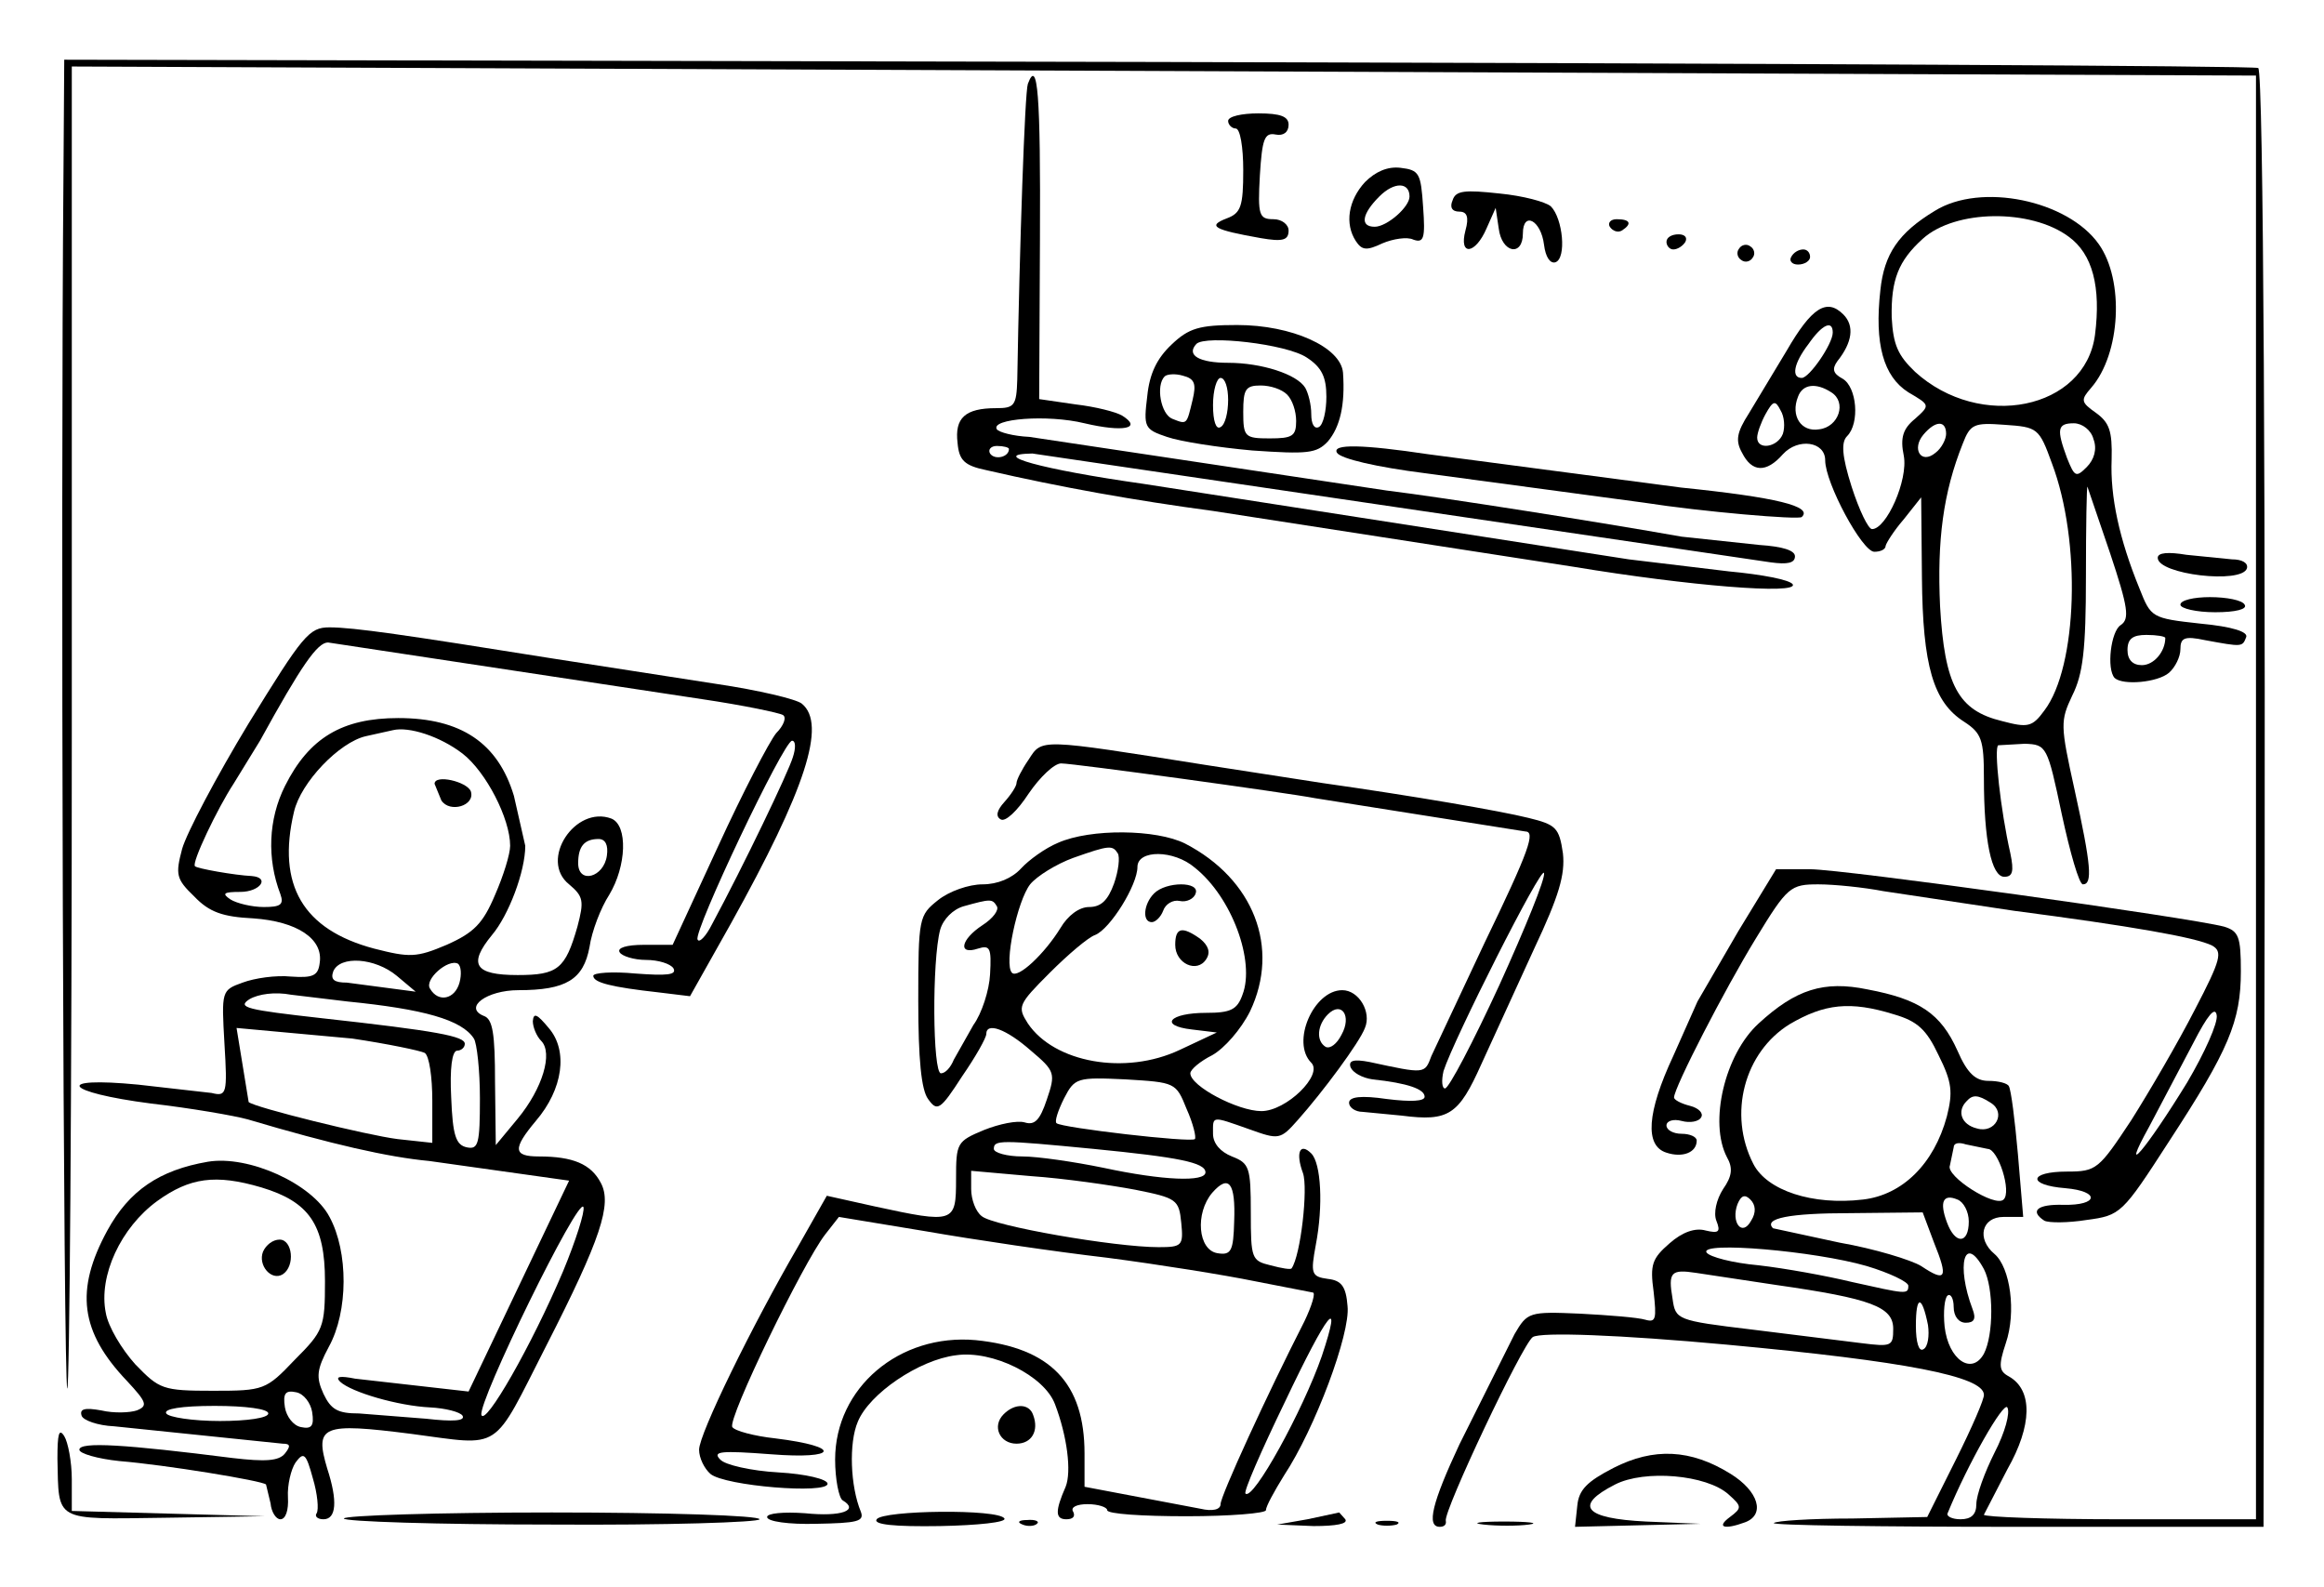 <?xml version="1.0" encoding="UTF-8"?>
<!-- Generated by Pixelmator Pro 3.6.12 -->
<svg width="410" height="280" viewBox="0 0 410 280" xmlns="http://www.w3.org/2000/svg">
    <g id="g1">
        <path id="path2" fill="#000000" stroke="none" d="M 11.2 30.267 C 10.667 90.933 11.2 244.267 11.867 244.933 C 12.267 245.467 12.667 193.067 12.667 128.8 L 12.667 11.733 L 398 13.333 L 398 268 L 374 268 C 360.8 268 350 267.6 350 267.2 L 354.133 259.2 C 358.533 251.467 358.667 245.2 354.4 242.8 C 352.667 241.867 352.533 240.933 353.867 236.933 C 355.733 231.467 354.667 223.6 351.867 221.2 C 348.667 218.533 349.6 214.667 353.467 214.667 L 356.933 214.667 L 356 203.6 C 355.467 197.6 354.8 192.267 354.4 191.6 C 354.133 191.067 352.533 190.667 350.8 190.667 C 348.533 190.667 347.067 189.333 345.333 185.333 C 342.4 178.8 338.667 176.267 329.467 174.533 C 321.733 172.933 316.8 174.533 310.267 180.533 C 304.267 186 301.467 198 304.667 204.133 C 305.733 206 305.6 207.467 304 209.733 C 302.8 211.6 302.267 214 302.8 215.333 C 303.6 217.333 303.2 217.6 300.933 217.067 C 299.067 216.533 296.8 217.333 294.533 219.333 C 291.467 222 291.067 223.067 291.733 227.867 C 292.267 232.667 292.133 233.333 290.267 232.8 C 288.933 232.4 283.867 232 278.8 231.733 C 269.733 231.333 269.467 231.467 267.2 235.333 L 257.467 254.8 C 252.667 265.067 251.6 269.333 254 269.333 C 254.8 269.333 255.2 268.933 255.067 268.267 C 254.667 266.533 268.533 237.2 270.4 235.867 C 271.733 234.933 285.867 235.467 304.667 237.2 C 336.267 240.133 349.867 242.8 350 246 C 350.133 246.667 347.867 251.867 345.067 257.467 L 340 267.6 L 326.8 267.867 C 319.467 267.867 313.333 268.267 312.933 268.667 C 312.533 269.067 331.867 269.333 355.733 269.333 L 399.333 269.333 L 399.467 192.267 C 399.733 90.533 399.333 12.8 398.4 12 C 398.133 11.6 310.8 11.2 204.533 10.933 L 11.333 10.533 L 11.2 30.267 Z M 334.133 178.933 C 338.267 180.133 339.867 181.6 342 186.133 C 344.4 190.933 344.533 192.667 343.467 196.933 C 341.2 205.333 335.6 210.8 328.667 211.6 C 319.733 212.667 311.733 210 309.333 205.333 C 304.8 196.533 307.733 185.6 315.733 180.667 C 321.867 177.067 326.4 176.533 334.133 178.933 Z M 351.2 194.533 C 354 196.267 352 200 348.8 199.067 C 346 198.4 345.2 196 346.933 194.267 C 348 193.067 348.933 193.067 351.2 194.533 Z M 350.667 202.667 C 352.533 202.667 354.933 210.267 353.467 211.6 C 352 213.067 343.2 207.467 344 205.6 L 344.667 202.4 C 344.667 201.6 345.6 201.467 346.8 201.867 L 350.667 202.667 Z M 308.933 215.333 C 307.333 218.267 305.333 215.6 306.533 212.4 C 307.2 210.8 307.867 210.667 308.8 211.6 C 309.733 212.533 309.867 213.867 308.933 215.333 Z M 347.333 215.467 C 347.333 219.467 344.933 219.6 343.467 215.6 C 342.133 212 342.8 210.533 345.333 211.6 C 346.4 212 347.333 213.733 347.333 215.467 Z M 341.2 219.2 C 343.733 225.467 343.333 226.267 338.933 223.333 C 337.2 222.267 330.667 220.267 324.533 219.2 L 312.8 216.667 C 311.067 214.933 315.6 214 326.4 214 L 339.2 213.867 L 341.2 219.2 Z M 329.333 223.333 C 333.333 224.533 336.667 226.133 336.667 226.8 C 336.667 228.4 336.267 228.267 326.667 226.133 C 322.267 225.067 314.933 223.733 310.267 223.2 C 305.733 222.8 301.6 221.733 301.067 220.933 C 299.867 218.933 320.133 220.667 329.333 223.333 Z M 350 223.867 C 351.733 227.2 351.733 235.467 350 238.8 C 347.867 242.667 343.733 239.867 343.067 234 C 342.8 231.333 343.067 228.933 343.6 228.533 C 344.133 228.133 344.667 229.067 344.667 230.533 C 344.667 232.267 345.6 233.333 346.8 233.333 C 348.267 233.333 348.667 232.667 348 230.933 C 345.067 223.2 346.533 217.467 350 223.867 Z M 313.333 226.667 C 330.133 229.067 334 230.533 334 234.4 C 334 237.467 333.733 237.6 328.4 236.933 L 309.067 234.533 C 295.733 232.933 295.6 232.8 295.067 229.067 C 294.267 224.4 294.8 223.867 299.2 224.533 L 313.333 226.667 Z M 340.133 233.733 C 340.4 235.6 340.133 237.6 339.333 238 C 338.533 238.533 338 236.8 338 233.867 C 338 228.4 339.067 228.4 340.133 233.733 Z M 351.867 256.267 C 350.133 259.733 348.667 263.733 348.667 265.333 C 348.667 267.2 347.733 268 345.867 268 C 344.4 268 343.333 267.467 343.6 266.933 C 347.2 258.133 353.467 247.2 354.133 248.267 C 354.667 249.2 353.733 252.667 351.867 256.267 Z"/>
        <path id="path3" fill="#000000" stroke="none" d="M 181.333 14.8 C 180.8 16.267 179.867 43.467 179.467 66.933 C 179.333 71.6 178.933 72 175.733 72 C 170.267 72 168.4 73.733 168.933 78.133 C 169.2 81.2 170.133 82.133 174 82.933 C 187.333 86 200.133 88.267 214 90.133 L 277.733 100 C 297.867 103.333 317.333 104.933 316.267 103.067 C 315.733 102.267 310.8 101.333 305.067 100.8 L 287.333 98.667 L 201.6 85.333 C 183.733 82.8 174.133 80.133 182.133 80 L 312.4 99.2 C 315.333 99.6 316.667 99.333 316.667 98.133 C 316.667 97.067 314.4 96.4 310.4 96.133 L 296.667 94.667 C 282.4 92.133 254.533 87.733 244.667 86.533 L 181.6 77.067 C 178.8 76.933 176.267 76.267 175.867 75.733 C 174.667 73.867 184.8 73.067 191.333 74.667 C 198.133 76.267 201.6 75.6 198 73.333 C 196.933 72.667 193.2 71.733 189.733 71.333 L 183.333 70.4 L 183.467 42.4 C 183.6 16.533 183.067 10.133 181.333 14.8 Z M 178 79.2 C 178 80.667 175.467 81.2 174.667 80 C 174.267 79.333 174.8 78.667 175.867 78.667 C 177.067 78.667 178 78.933 178 79.2 Z"/>
        <path id="path4" fill="#000000" stroke="none" d="M 216.667 21.333 C 216.667 22 217.333 22.667 218 22.667 C 218.8 22.667 219.333 26 219.333 30 C 219.333 36.4 218.933 37.6 216.4 38.533 C 212.933 39.867 214.133 40.533 222.4 42 C 226.267 42.667 227.333 42.4 227.333 40.667 C 227.333 39.6 226.133 38.667 224.667 38.667 C 222.133 38.667 221.867 38 222.267 30.933 C 222.667 24.533 223.067 23.333 225.067 23.733 C 226.4 24 227.333 23.333 227.333 22 C 227.333 20.533 225.867 20 222 20 C 219.067 20 216.667 20.533 216.667 21.333 Z"/>
        <path id="path6" fill="#000000" stroke="none" d="M 240.8 32.133 C 237.867 35.333 237.2 39.467 239.2 42.533 C 240.267 44.133 241.067 44.267 243.867 42.933 C 245.733 42.133 248.267 41.733 249.333 42.267 C 251.2 42.933 251.467 42 251.067 36.533 C 250.667 30.533 250.4 30 247.067 29.6 C 244.8 29.333 242.667 30.267 240.8 32.133 Z M 248.667 34.667 C 248.667 36.533 244.667 40 242.533 40 C 239.867 40 240.267 37.733 243.333 34.667 C 246 32 248.667 32.133 248.667 34.667 Z"/>
        <path id="path7" fill="#000000" stroke="none" d="M 256.267 35.333 C 255.733 36.533 256.133 37.333 257.467 37.333 C 258.8 37.333 259.2 38.267 258.533 40.667 C 257.333 45.2 260.267 44.933 262.267 40.267 L 263.867 36.667 L 264.4 40.267 C 264.933 44.667 268.667 45.333 268.667 41.2 C 268.667 37.2 271.867 38.8 272.4 43.2 C 272.667 45.333 273.467 46.533 274.4 46.267 C 276.4 45.6 275.733 38.533 273.6 36.4 C 272.667 35.6 268.667 34.533 264.533 34.133 C 258.4 33.467 256.8 33.6 256.267 35.333 Z"/>
        <path id="path8" fill="#000000" stroke="none" d="M 341.333 37.2 C 334.933 41.067 332.4 44.8 331.733 51.2 C 330.667 60.667 332.267 66.4 336.667 69.2 C 340.533 71.467 340.533 71.467 337.867 73.867 C 335.733 75.6 335.2 77.2 335.867 80.4 C 336.667 84.667 332.8 93.333 330.267 93.333 C 329.6 93.333 328 90 326.667 85.867 C 324.933 80.4 324.8 78 325.867 76.933 C 328.133 74.667 327.6 68.267 325.067 66.8 C 323.333 65.867 323.2 65.067 324.133 63.733 C 326.8 60.4 327.2 57.467 325.2 55.467 C 322.267 52.533 319.6 54.267 315.2 61.867 L 308.533 72.933 C 306.4 76.267 306.133 77.733 307.333 79.867 C 309.067 83.333 311.6 83.467 314.533 80.133 C 317.2 77.2 322 77.867 322 81.2 C 322 85.2 328.533 97.333 330.667 97.333 C 331.733 97.333 332.667 96.933 332.667 96.267 C 332.8 95.733 334.133 93.6 335.867 91.6 L 338.933 87.733 L 339.067 101.867 C 339.2 117.467 341.067 123.867 346.533 127.333 C 349.6 129.333 350 130.533 350 137.2 C 350 148.267 351.333 154.667 353.6 154.667 C 355.067 154.667 355.333 153.733 354.667 150.533 C 352.933 142.933 351.733 131.867 352.533 131.467 L 357.2 131.2 C 361.067 131.333 361.2 131.6 363.733 143.6 C 365.2 150.4 366.8 156 367.467 156 C 369.2 156 368.933 152.667 366 139.333 C 363.467 127.867 363.467 127.2 365.6 122.667 C 367.467 118.933 368 114.667 368 101.733 C 368 92.8 368.133 85.6 368.267 85.867 L 372.267 97.6 C 375.467 107.2 375.733 109.2 374.133 110.267 C 372.4 111.333 371.6 118 373.067 119.6 C 374.533 120.933 380.667 120.4 382.667 118.667 C 383.733 117.733 384.667 115.867 384.667 114.533 C 384.667 112.533 385.333 112.133 389.067 112.933 C 395.6 114.133 395.6 114.133 396.267 112.4 C 396.667 111.467 393.867 110.533 388.133 110 C 379.6 109.067 379.467 108.933 377.467 103.867 C 373.867 95.067 372.267 87.6 372.533 81.067 C 372.667 76 372.133 74.533 369.733 72.8 C 367.067 70.933 367.067 70.533 368.933 68.4 C 374.133 62.4 374.8 49.467 370.267 43.067 C 364.8 35.333 349.467 32.133 341.333 37.2 Z M 364.933 41.733 C 369.2 44.8 370.667 50.667 369.6 59.067 C 367.867 72.267 349.333 76 337.867 65.6 C 334.8 62.667 334 60.8 333.733 56 C 333.6 49.333 334.933 46 339.2 42.133 C 344.933 36.933 358.267 36.8 364.933 41.733 Z M 323.333 58.667 C 323.333 60.667 319.2 66.667 317.867 66.667 C 316 66.667 316.4 64.133 319.067 60.667 C 321.467 57.2 323.333 56.4 323.333 58.667 Z M 323.067 69.2 C 325.867 70.933 324.4 75.333 320.933 75.733 C 317.733 76.267 315.867 73.333 317.2 70 C 318 67.733 320.4 67.467 323.067 69.2 Z M 314.533 76.533 C 313.6 78.933 310 79.467 310 77.2 C 310 76.4 310.667 74.533 311.467 73.067 C 312.8 70.667 313.2 70.533 314.133 72.4 C 314.8 73.467 314.933 75.333 314.533 76.533 Z M 343.333 76.533 C 343.333 77.467 342.533 79.067 341.467 79.867 C 338.933 82 337.2 79.2 339.333 76.667 C 341.467 74.133 343.333 74.133 343.333 76.533 Z M 362 81.733 C 367.2 95.467 366.533 117.6 360.667 125.333 C 358.533 128.267 357.733 128.4 353.2 127.2 C 345.467 125.333 343.067 120.933 342.267 106.933 C 341.733 95.333 342.8 86.933 346.267 78.267 C 347.6 74.8 348.267 74.533 353.6 74.933 C 359.467 75.333 359.733 75.467 362 81.733 Z M 369.333 77.467 C 370 79.2 369.467 81.067 368.133 82.4 C 366.267 84.267 366 84.133 364.667 80.8 C 362.8 75.733 362.933 74.667 365.867 74.667 C 367.333 74.667 368.933 75.867 369.333 77.467 Z M 382 112.533 C 382 114.933 380 117.333 377.867 117.333 C 376.267 117.333 375.333 116.4 375.333 114.667 C 375.333 112.667 376.267 112 378.667 112 C 380.533 112 382 112.267 382 112.533 Z"/>
        <path id="path10" fill="#000000" stroke="none" d="M 284 40 C 284.533 40.8 285.467 41.067 286.133 40.667 C 288 39.467 287.6 38.667 285.2 38.667 C 284.133 38.667 283.6 39.333 284 40 Z"/>
        <path id="path11" fill="#000000" stroke="none" d="M 294 42.667 C 294 43.333 294.533 44 295.2 44 C 296 44 296.933 43.333 297.333 42.667 C 297.733 41.867 297.2 41.333 296.133 41.333 C 294.933 41.333 294 41.867 294 42.667 Z"/>
        <path id="path12" fill="#000000" stroke="none" d="M 306.8 43.867 C 306.267 44.533 306.533 45.467 307.2 45.867 C 307.867 46.4 308.8 46.133 309.2 45.467 C 309.733 44.8 309.467 43.867 308.8 43.467 C 308.133 42.933 307.2 43.2 306.8 43.867 Z"/>
        <path id="path13" fill="#000000" stroke="none" d="M 316 45.333 C 315.6 46 316.133 46.667 317.2 46.667 C 318.4 46.667 319.333 46 319.333 45.333 C 319.333 44.533 318.8 44 318.133 44 C 317.333 44 316.4 44.533 316 45.333 Z"/>
        <path id="path14" fill="#000000" stroke="none" d="M 206.667 60.8 C 204.133 63.2 202.8 65.867 202.4 69.867 C 201.733 75.333 201.867 75.733 205.867 77.067 C 208.133 77.867 214.933 78.933 220.933 79.467 C 230.667 80.133 232.267 80 234.267 77.867 C 236.4 75.333 237.333 71.467 236.933 65.733 C 236.533 61.2 227.867 57.333 218.267 57.333 C 211.6 57.333 209.733 57.867 206.667 60.8 Z M 230.533 63.067 C 233.2 64.8 234 66.533 234 70 C 234 72.4 233.467 74.933 232.667 75.333 C 231.867 75.733 231.333 74.8 231.333 73.067 C 231.333 71.333 230.8 69.333 230.267 68.4 C 228.8 66 222.533 64 216.667 64 C 211.6 64 209.2 62.667 211.067 60.667 C 212.667 59.067 226.933 60.667 230.533 63.067 Z M 210.4 70.533 C 209.333 74.933 209.467 74.933 206.8 73.867 C 204.8 73.067 203.867 68 205.467 66.4 C 205.867 66 207.333 65.867 208.667 66.267 C 210.8 66.8 211.067 67.733 210.4 70.533 Z M 216.667 70.533 C 216.667 72.8 216.133 74.933 215.333 75.333 C 214.533 75.867 214 74.267 214 71.467 C 214 68.8 214.667 66.667 215.333 66.667 C 216.133 66.667 216.667 68.4 216.667 70.533 Z M 227.067 69.6 C 228 70.533 228.667 72.533 228.667 74.267 C 228.667 76.933 228 77.333 224 77.333 C 219.6 77.333 219.333 77.067 219.333 72.667 C 219.333 68.667 219.733 68 222.4 68 C 224.133 68 226.133 68.667 227.067 69.6 Z"/>
        <path id="path15" fill="#000000" stroke="none" d="M 235.867 79.867 C 236.533 80.933 242.933 82.4 251.333 83.467 L 290 88.667 C 300.267 90.267 317.333 91.733 317.867 91.2 C 319.867 89.333 313.467 87.733 296.533 86 L 252 80.133 C 240.4 78.4 234.933 78.267 235.867 79.867 Z"/>
        <path id="path16" fill="#000000" stroke="none" d="M 380.667 98.4 C 380.667 101.333 395.467 103.067 396.4 100.267 C 396.667 99.333 395.6 98.667 393.733 98.667 L 385.733 97.867 C 382.533 97.333 380.667 97.467 380.667 98.4 Z"/>
        <path id="path17" fill="#000000" stroke="none" d="M 384.667 106.667 C 384.667 107.333 387.467 108 390.8 108 C 394.4 108 396.533 107.467 396 106.667 C 395.6 105.867 392.8 105.333 389.867 105.333 C 387.067 105.333 384.667 105.867 384.667 106.667 Z"/>
        <path id="path18" fill="#000000" stroke="none" d="M 43.867 127.6 C 38.133 137.067 32.933 146.933 32.133 149.733 C 30.933 154.267 31.067 155.067 34.267 158.133 C 36.933 160.933 39.333 161.733 44.667 162 C 52.4 162.533 57.067 165.6 56.4 169.867 C 56.133 172.133 55.2 172.533 51.333 172.267 C 48.667 172 44.933 172.533 42.8 173.333 C 39.067 174.667 39.067 174.8 39.6 184.133 C 40.133 192.933 40 193.467 37.333 192.8 L 24.4 191.333 C 9.333 189.867 11.2 192.667 26.667 194.667 C 33.6 195.467 41.333 196.8 43.733 197.467 C 58.533 201.867 68.533 204.133 75.733 204.8 L 100.4 208.267 L 82.667 245.467 L 62.667 243.2 C 60 242.667 59.067 242.8 60 243.733 C 62 245.6 70.267 248 75.867 248.267 C 78.533 248.4 81.2 249.067 81.6 249.733 C 82.133 250.667 79.867 250.8 75.2 250.267 L 63.333 249.333 C 59.6 249.333 58.4 248.667 57.067 245.867 C 55.733 242.933 55.867 241.6 58 237.6 C 61.467 231.333 61.467 220.8 58.133 214.667 C 55.067 208.8 43.867 203.733 36.667 204.933 C 28.133 206.4 22.8 210 18.933 217.067 C 13.2 227.6 14.133 234.933 22.4 243.6 C 25.867 247.333 26.133 248 24.133 248.8 C 22.933 249.2 20.133 249.333 17.867 248.8 C 14.933 248.267 14 248.533 14.4 249.733 C 14.667 250.533 17.2 251.467 20.133 251.6 L 49.867 254.667 C 51.2 254.667 51.333 255.067 50.267 256.4 C 49.2 257.733 46.8 257.867 41.067 257.2 C 22.133 254.8 14 254.267 14 255.733 C 14 256.4 17.2 257.333 21.067 257.733 C 29.2 258.4 46.267 261.2 46.933 261.867 L 47.733 265.2 C 47.867 266.667 48.667 268 49.467 268 C 50.4 268 50.933 266.4 50.8 264.133 C 50.667 262 51.333 259.2 52.133 258 C 53.6 256 54 256.4 55.2 260.8 C 56 263.467 56.267 266.267 55.867 266.933 C 55.467 267.467 56 268 57.067 268 C 59.333 268 59.6 264.8 57.733 259.067 C 55.467 251.467 56.8 250.933 72.533 252.933 C 88.8 255.067 86.667 256.4 96.4 237.333 C 106 218.533 108 212.4 106 208.667 C 104.267 205.333 101.067 204 95.067 204 C 90.533 204 90.4 202.667 94.533 197.733 C 99.333 192.133 100.267 185.333 96.8 181.333 C 94.8 178.933 94.133 178.533 94 180.133 C 94 181.2 94.667 182.8 95.467 183.6 C 97.6 185.733 95.733 192 91.333 197.333 L 87.467 202 L 87.333 190.933 C 87.333 182.267 86.933 179.733 85.333 179.2 C 81.733 177.733 85.867 174.667 91.467 174.667 C 99.867 174.667 102.933 172.8 104 167.067 C 104.4 164.267 106 160.133 107.467 157.867 C 110.533 152.8 110.8 145.6 107.867 144.4 C 101.467 142 95.067 151.733 100.4 156 C 102.933 158.133 103.067 158.933 101.867 163.467 C 99.733 170.933 98.4 172 91.333 172 C 83.733 172 82.533 170.133 86.8 164.933 C 89.733 161.467 92.667 153.733 92.667 149.2 L 90.667 140.4 C 87.867 131.067 81.333 126.667 70.267 126.667 C 60.4 126.667 54.533 130.133 50.267 138.667 C 47.333 144.533 47.067 151.467 49.467 157.733 C 50.133 159.6 49.467 160 46.533 160 C 44.4 160 41.733 159.333 40.667 158.667 C 39.067 157.6 39.467 157.333 42.4 157.333 C 45.867 157.333 47.733 154.8 44.4 154.533 C 41.467 154.4 34.667 153.2 34.4 152.8 C 33.733 152.267 38.4 142.533 41.2 138.267 L 45.867 130.667 C 53.2 117.333 56 113.333 57.867 113.333 L 123.867 123.333 C 131.067 124.4 137.467 125.733 138.133 126.133 C 138.8 126.533 138.267 128 136.933 129.333 C 135.733 130.8 131.067 139.733 126.667 149.333 L 118.667 166.667 L 113.6 166.667 C 110.533 166.667 108.8 167.2 109.333 168 C 109.733 168.667 111.867 169.333 114 169.333 C 116.133 169.333 118.267 170 118.8 170.8 C 119.467 172 117.6 172.133 112.133 171.733 C 108 171.333 104.667 171.6 104.667 172.133 C 104.667 173.333 107.867 174.133 116.267 175.067 L 121.733 175.733 L 128.933 162.933 C 142.133 139.2 145.867 127.733 141.467 124.133 C 140.533 123.333 133.733 121.733 126.533 120.667 L 97.333 116.133 C 71.467 112 62.4 110.667 58.133 110.667 C 54.533 110.667 53.467 112 43.867 127.6 Z M 81.6 132.933 C 85.733 136.133 90 144.4 90 149.2 C 90 150.667 88.8 154.533 87.333 157.867 C 85.2 162.933 83.6 164.533 78.8 166.667 C 73.467 168.933 72.267 168.933 66 167.333 C 53.467 164 48.8 156.133 51.867 143.2 C 53.067 138 59.867 130.933 64.533 129.867 L 69.333 128.8 C 72.133 128.133 77.6 129.867 81.6 132.933 Z M 139.867 133.6 C 139.067 136.267 131.2 152.667 125.6 163.067 C 124.533 165.2 123.333 166.4 123.067 165.733 C 122.267 164.4 138.267 130.667 139.733 130.667 C 140.4 130.667 140.4 132 139.867 133.6 Z M 107.067 150.933 C 106.533 154.8 102 156 102 152.267 C 102 149.333 103.067 148 105.6 148 C 106.8 148 107.333 149.067 107.067 150.933 Z M 70 172.133 L 73.333 174.933 L 61.2 173.333 C 58.933 173.333 58.267 172.8 58.8 171.333 C 60 168.533 66.133 168.933 70 172.133 Z M 81.067 173.333 C 80.267 176.267 77.333 176.933 75.867 174.4 C 74.8 172.8 79.067 169.067 80.8 170 C 81.333 170.4 81.467 171.867 81.067 173.333 Z M 61.333 176.667 C 74.667 178 81.467 179.867 83.6 183.2 C 84.133 184 84.667 188.8 84.667 193.733 C 84.667 201.733 84.4 202.8 82.4 202.4 C 80.4 202 79.867 200.267 79.6 193.6 C 79.333 188.533 79.733 185.333 80.667 185.333 C 81.333 185.333 82 184.8 82 184.133 C 82 182.8 77.2 181.867 56.667 179.6 C 43.6 178.133 41.733 177.733 44 176.267 C 45.6 175.333 48.533 174.933 51.333 175.467 L 61.333 176.667 Z M 62.133 183.2 C 68.4 184.133 74.133 185.333 74.933 185.733 C 75.733 186.267 76.267 190 76.267 194.133 L 76.267 201.6 L 70.133 200.933 C 64.8 200.267 44.8 195.333 43.867 194.4 L 41.733 181.333 L 62.133 183.2 Z M 46.133 209.467 C 54.533 212 57.333 216 57.333 226 C 57.333 234.133 57.067 234.8 52 239.867 C 46.933 245.2 46.533 245.333 37.6 245.333 C 28.667 245.333 28.133 245.067 23.867 240.667 C 21.467 238 19.067 234 18.667 231.6 C 17.333 225.067 21.333 216.533 27.733 211.867 C 33.467 207.733 38 207.067 46.133 209.467 Z M 99.333 224.267 C 93.733 237.467 85.6 251.6 84.933 249.6 C 84.267 247.333 102.133 210.8 102.933 212.933 C 103.2 213.733 101.6 218.8 99.333 224.267 Z M 55.067 249.067 C 55.467 251.6 54.933 252.133 53.067 251.733 C 51.733 251.467 50.533 249.867 50.267 248.267 C 49.867 245.733 50.4 245.2 52.267 245.6 C 53.6 245.867 54.8 247.467 55.067 249.067 Z M 47.333 249.333 C 47.333 250.133 43.6 250.667 38.8 250.667 C 34 250.667 29.733 250 29.333 249.333 C 28.8 248.533 32 248 37.867 248 C 43.333 248 47.333 248.533 47.333 249.333 Z"/>
        <path id="path19" fill="#000000" stroke="none" d="M 76.667 138.267 L 77.867 141.2 C 79.333 143.467 83.867 142.133 83.067 139.6 C 82.4 137.867 76.667 136.533 76.667 138.267 Z"/>
        <path id="path20" fill="#000000" stroke="none" d="M 46.4 220.8 C 45.467 223.2 47.867 226 49.867 224.8 C 52.133 223.333 51.6 218.667 49.333 218.667 C 48.133 218.667 46.933 219.6 46.4 220.8 Z"/>
        <path id="path21" fill="#000000" stroke="none" d="M 181.467 134 C 180.267 135.733 179.333 137.6 179.333 138.133 C 179.333 138.667 178.4 140.133 177.2 141.467 C 175.867 142.933 175.6 144 176.533 144.533 C 177.333 145.067 179.467 143.067 181.467 140 C 183.467 137.067 186 134.667 187.2 134.667 C 189.467 134.667 227.2 139.867 232 140.8 L 269.067 146.667 C 270.933 146.667 269.867 149.867 261.867 166.4 L 252.533 186.267 C 251.333 189.467 251.467 189.467 241.6 187.333 C 238.8 186.8 237.867 187.067 238.267 188.267 C 238.667 189.2 240.267 190.133 242.133 190.4 C 248.4 191.067 251.333 192.133 251.333 193.467 C 251.333 194.267 248.933 194.4 244.667 193.867 C 240.133 193.2 238 193.467 238 194.533 C 238 195.333 239.067 196.133 240.4 196.133 L 247.333 196.8 C 255.6 197.867 257.333 196.667 261.333 187.733 L 270.667 167.333 C 275.067 158 276.133 154.267 275.733 150.533 C 275.067 146 274.533 145.467 269.6 144.267 C 264.8 143.067 249.333 140.4 233.333 138.133 L 212.667 134.933 C 183.2 130.267 183.867 130.267 181.467 134 Z M 264.533 173.733 C 259.867 183.867 255.6 192 254.933 192 C 254.4 192 254.267 190.667 254.667 188.933 C 256.4 183.467 272 152.533 272.4 154 C 272.667 154.933 269.067 163.733 264.533 173.733 Z"/>
        <path id="path22" fill="#000000" stroke="none" d="M 186.667 148.667 C 184.4 149.6 181.467 151.733 180.133 153.2 C 178.533 154.933 176 156 173.333 156 C 170.933 156 167.467 157.2 165.467 158.8 C 162.133 161.467 162 161.867 162 176.533 C 162 186.8 162.533 192.267 163.733 193.867 C 165.333 196.133 165.867 195.867 169.733 189.867 C 172.133 186.4 174 183.067 174 182.4 C 174 180.267 177.467 181.467 181.867 185.333 C 186.133 188.933 186.267 189.333 184.667 194 C 183.467 197.6 182.533 198.533 180.8 198 C 179.467 197.6 176.267 198.267 173.6 199.333 C 168.8 201.333 168.667 201.6 168.667 208 C 168.667 215.733 168.4 215.867 154.267 212.8 L 145.867 210.933 L 140.8 219.867 C 132.667 233.867 123.333 252.933 123.333 255.733 C 123.333 257.2 124.267 259.067 125.333 260 C 127.867 262.133 146 263.6 146 261.733 C 146 260.933 142.133 260 137.333 259.733 C 132.533 259.467 127.867 258.4 127.067 257.467 C 125.6 256 127.2 255.867 136 256.533 C 147.867 257.467 148.667 255.2 136.8 253.733 C 133.067 253.333 129.6 252.4 129.2 251.733 C 128.267 250.4 141.733 222.667 145.6 217.733 L 148 214.667 L 163.333 217.2 C 171.733 218.667 186.133 220.8 195.333 221.867 C 204.533 223.067 216.133 224.933 221.333 226 L 231.6 228 C 232.133 228 231.467 230.267 230.133 233.067 C 223.6 245.867 215.333 263.867 215.333 265.333 C 215.333 266.267 214 266.667 211.733 266.133 L 191.333 262.267 L 191.333 256.4 C 191.333 244 185.333 237.733 172.133 236.4 C 158.667 235.2 147.333 244.8 147.333 257.467 C 147.333 260.933 148 264.267 148.667 264.667 C 151.6 266.4 148.533 267.6 142 266.933 C 138.267 266.667 135.333 266.933 135.333 267.6 C 135.333 268.4 139.2 268.933 144 268.8 C 151.2 268.667 152.533 268.4 151.867 266.667 C 150 262.133 149.733 254.533 151.333 250.8 C 153.333 245.867 162.133 239.867 168.667 239.067 C 175.067 238.133 184.267 242.667 186.133 247.733 C 188.267 253.333 189.067 259.6 188 262.267 C 186.133 266.533 186.133 268 188.133 268 C 189.333 268 189.733 267.467 189.333 266.667 C 188.8 265.867 190 265.333 191.867 265.333 C 193.733 265.333 195.333 265.867 195.333 266.4 C 195.333 267.067 201.6 267.467 209.333 267.467 C 217.067 267.467 223.333 266.933 223.333 266.4 C 223.333 265.733 224.8 263.067 226.533 260.267 C 232 252 238.267 235.2 237.733 230.4 C 237.467 226.933 236.667 225.867 234.267 225.6 C 231.333 225.2 231.2 224.667 232.133 219.6 C 233.467 212.667 233.067 205.2 231.333 203.467 C 229.333 201.467 228.533 203.333 229.867 206.933 C 230.8 209.6 229.467 221.467 227.867 223.733 C 227.733 224 226.133 223.733 224.133 223.2 C 220.8 222.4 220.667 222 220.667 213.867 C 220.667 205.867 220.4 205.2 217.333 204 C 215.333 203.2 214 201.733 214 200 C 214 196.8 213.6 196.8 220.4 199.2 C 225.6 201.067 225.867 201.067 228.933 197.6 C 233.333 192.667 239.867 183.867 240.8 181.333 C 242 178.533 239.733 174.667 236.8 174.667 C 231.733 174.667 227.733 183.867 231.333 187.467 C 233.467 189.6 226.933 196 222.533 196 C 218.4 196 210 191.6 210 189.333 C 210 188.667 211.733 187.2 213.867 186.133 C 216 184.933 218.933 181.6 220.533 178.4 C 225.867 167.2 221.2 155.067 209.067 148.8 C 204 146.267 192.4 146.133 186.667 148.667 Z M 197.2 150.533 C 197.6 151.2 197.333 153.6 196.533 155.867 C 195.467 158.8 194.267 160 192.133 160 C 190.4 160 188.4 161.467 187.067 163.733 C 184.267 168.267 179.6 172.667 178.533 171.6 C 177.067 170.133 179.467 158.933 181.733 156 C 182.933 154.533 186.4 152.4 189.333 151.333 C 195.733 149.067 196.267 149.067 197.2 150.533 Z M 210.8 153.067 C 217.333 158.267 221.467 169.6 219.2 175.467 C 218.267 178.133 217.067 178.667 212.8 178.667 C 206.267 178.667 204.4 180.933 210.267 181.6 L 214.667 182.133 L 208.133 185.2 C 198.533 189.733 186 187.467 181.333 180.533 C 179.467 177.6 179.6 177.2 185.2 171.6 C 188.4 168.4 192 165.333 193.2 164.933 C 195.867 163.867 200.667 156.133 200.667 152.933 C 200.667 149.867 207.067 149.867 210.8 153.067 Z M 175.867 159.867 C 176.267 160.533 175.2 162 173.333 163.2 C 169.467 165.733 168.933 168.533 172.533 167.333 C 174.667 166.667 174.933 167.2 174.667 171.867 C 174.533 174.667 173.2 178.8 171.733 180.8 L 168.267 186.933 C 167.733 188.267 166.8 189.333 166 189.333 C 164.533 189.333 164.4 169.467 165.867 164 C 166.4 162.133 168.133 160.4 170 159.867 C 174.8 158.533 175.067 158.533 175.867 159.867 Z M 236.667 182.533 C 235.867 184.133 234.667 185.067 233.867 184.667 C 232.133 183.6 232.4 180.8 234.267 178.933 C 236.667 176.533 238.533 179.2 236.667 182.533 Z M 209.333 195.6 C 210.533 198.267 211.067 200.667 210.8 200.933 C 210.133 201.6 187.2 198.933 186.4 198.133 C 186 197.867 186.667 195.867 187.733 193.733 C 189.6 190.133 190 190 198.533 190.4 C 207.333 190.933 207.467 190.933 209.333 195.6 Z M 192.933 202.667 C 207.867 204.133 212.667 205.067 212.667 206.8 C 212.667 208.533 205.2 208.267 194.667 206 C 189.467 204.933 183.067 204 180.4 204 C 177.6 204 175.333 203.333 175.333 202.667 C 175.333 201.067 176.4 201.067 192.933 202.667 Z M 200.267 209.867 C 207.6 211.333 208 211.6 208.4 215.733 C 208.8 219.733 208.533 220 204.4 220 C 196.667 220 175.2 216.267 173.2 214.533 C 172.133 213.733 171.333 211.6 171.333 209.733 L 171.333 206.533 L 181.867 207.467 C 187.733 207.867 196 209.067 200.267 209.867 Z M 217.733 215.467 C 217.6 220.667 217.2 221.467 214.8 221.067 C 211.333 220.533 210.8 214 213.867 210.4 C 216.8 207.067 218 208.667 217.733 215.467 Z M 233.2 239.2 C 229.867 248.8 221.067 264.8 219.733 263.467 C 219.333 263.2 222.533 255.867 226.667 247.333 C 234.267 231.333 236.933 228 233.2 239.2 Z"/>
        <path id="path23" fill="#000000" stroke="none" d="M 203.6 157.6 C 201.733 159.467 201.467 162.667 203.2 162.667 C 203.867 162.667 204.8 161.733 205.2 160.667 C 205.6 159.467 206.933 158.667 208.133 158.933 C 209.333 159.2 210.667 158.533 210.933 157.6 C 211.733 155.467 205.733 155.467 203.6 157.6 Z"/>
        <path id="path24" fill="#000000" stroke="none" d="M 207.333 166.667 C 207.333 170 211.2 171.733 212.8 169.2 C 213.6 168 213.2 166.8 211.733 165.6 C 208.533 163.333 207.333 163.6 207.333 166.667 Z"/>
        <path id="path25" fill="#000000" stroke="none" d="M 306.667 164.267 L 299.467 176.667 L 295.2 186.267 C 290.533 196.267 290.133 202.133 294 203.333 C 296.8 204.267 299.333 203.333 299.333 201.2 C 299.333 200.533 298.133 200 296.667 200 C 295.2 200 294 199.333 294 198.533 C 294 197.733 295.2 197.333 296.667 197.733 C 298.133 198.133 299.733 197.867 300.133 197.067 C 300.533 196.4 299.733 195.467 298.133 195.067 C 296.533 194.667 295.333 194 295.333 193.6 C 295.333 191.867 304.267 174.533 309.733 165.6 C 315.333 156.4 315.867 156 320.8 156 C 323.6 156 328.8 156.533 332.267 157.2 L 355.333 160.667 C 375.733 163.333 387.333 165.333 390.267 166.8 C 392.133 167.867 391.867 169.2 387.2 178.133 C 384.267 183.867 379.2 192.533 376 197.6 C 370.267 206.267 369.867 206.667 364.667 206.667 C 357.867 206.667 357.6 209.067 364.4 209.6 C 370.533 210.133 370.267 212.667 364 212.533 C 359.467 212.4 358 213.6 360.667 215.333 C 361.467 215.733 364.8 215.733 368.133 215.2 C 374.133 214.4 374.4 214.133 382.667 201.333 C 393.2 185.2 395.333 180.133 395.333 171.333 C 395.333 165.2 394.933 164.267 392.4 163.467 C 386.4 161.867 325.2 153.333 319.333 153.333 L 313.333 153.333 L 306.667 164.267 Z M 385.867 190.933 C 378.667 202.667 373.733 208.533 379.2 198.667 L 386.933 184 C 389.467 179.067 390.8 177.467 391.067 179.067 C 391.333 180.4 388.933 185.733 385.867 190.933 Z"/>
        <path id="path26" fill="#000000" stroke="none" d="M 177.067 249.467 C 174.933 251.6 176.4 254.667 179.333 254.667 C 182 254.667 183.333 252.4 182.267 249.6 C 181.6 247.6 179.067 247.467 177.067 249.467 Z"/>
        <path id="path27" fill="#000000" stroke="none" d="M 10.133 257.333 C 10.4 268.533 9.333 268 29.067 267.733 L 46.667 267.467 L 12.667 266.533 L 12.667 260.933 C 12.667 257.867 12 254.4 11.333 253.333 C 10.4 251.867 10.133 252.933 10.133 257.333 Z"/>
        <path id="path28" fill="#000000" stroke="none" d="M 284.667 258.933 C 280 261.333 278.533 262.8 278.267 265.6 L 277.867 269.333 L 300 268.8 L 290.4 268.4 C 279.467 267.867 277.6 265.6 284.933 261.867 C 290.133 259.2 301.067 260.133 304.933 263.6 C 307.333 265.733 307.333 266 305.2 267.6 C 302.667 269.467 304.267 269.867 307.867 268.533 C 311.467 267.2 310.267 263.067 305.333 260 C 298.267 255.6 291.733 255.333 284.667 258.933 Z"/>
        <path id="path29" fill="#000000" stroke="none" d="M 60.667 267.867 C 60.667 268.4 77.2 268.933 97.333 268.933 C 117.467 269.067 134 268.533 134 268 C 134 267.333 117.467 266.8 97.333 266.8 C 77.2 266.8 60.667 267.333 60.667 267.867 Z"/>
        <path id="path30" fill="#000000" stroke="none" d="M 154.667 268 C 154 268.933 157.733 269.333 165.867 269.2 C 172.533 269.067 177.6 268.533 177.2 267.867 C 176.267 266.133 155.733 266.4 154.667 268 Z"/>
        <path id="path31" fill="#000000" stroke="none" d="M 230.667 268 L 225.333 268.933 L 231.733 269.2 C 235.733 269.2 237.867 268.8 237.333 268 L 236.267 266.8 L 230.667 268 Z"/>
        <path id="path32" fill="#000000" stroke="none" d="M 180.4 268.933 C 181.333 269.333 182.533 269.2 182.933 268.8 C 183.467 268.4 182.667 268 181.2 268.133 C 179.733 268.133 179.333 268.533 180.4 268.933 Z"/>
        <path id="path33" fill="#000000" stroke="none" d="M 243.067 268.933 C 243.867 269.2 245.467 269.2 246.4 268.933 C 247.2 268.533 246.533 268.267 244.667 268.267 C 242.8 268.267 242.133 268.533 243.067 268.933 Z"/>
        <path id="path34" fill="#000000" stroke="none" d="M 261.733 268.933 C 264.133 269.2 267.733 269.2 269.733 268.933 C 271.733 268.667 269.733 268.4 265.333 268.4 C 260.933 268.4 259.333 268.667 261.733 268.933 Z"/>
    </g>
</svg>
